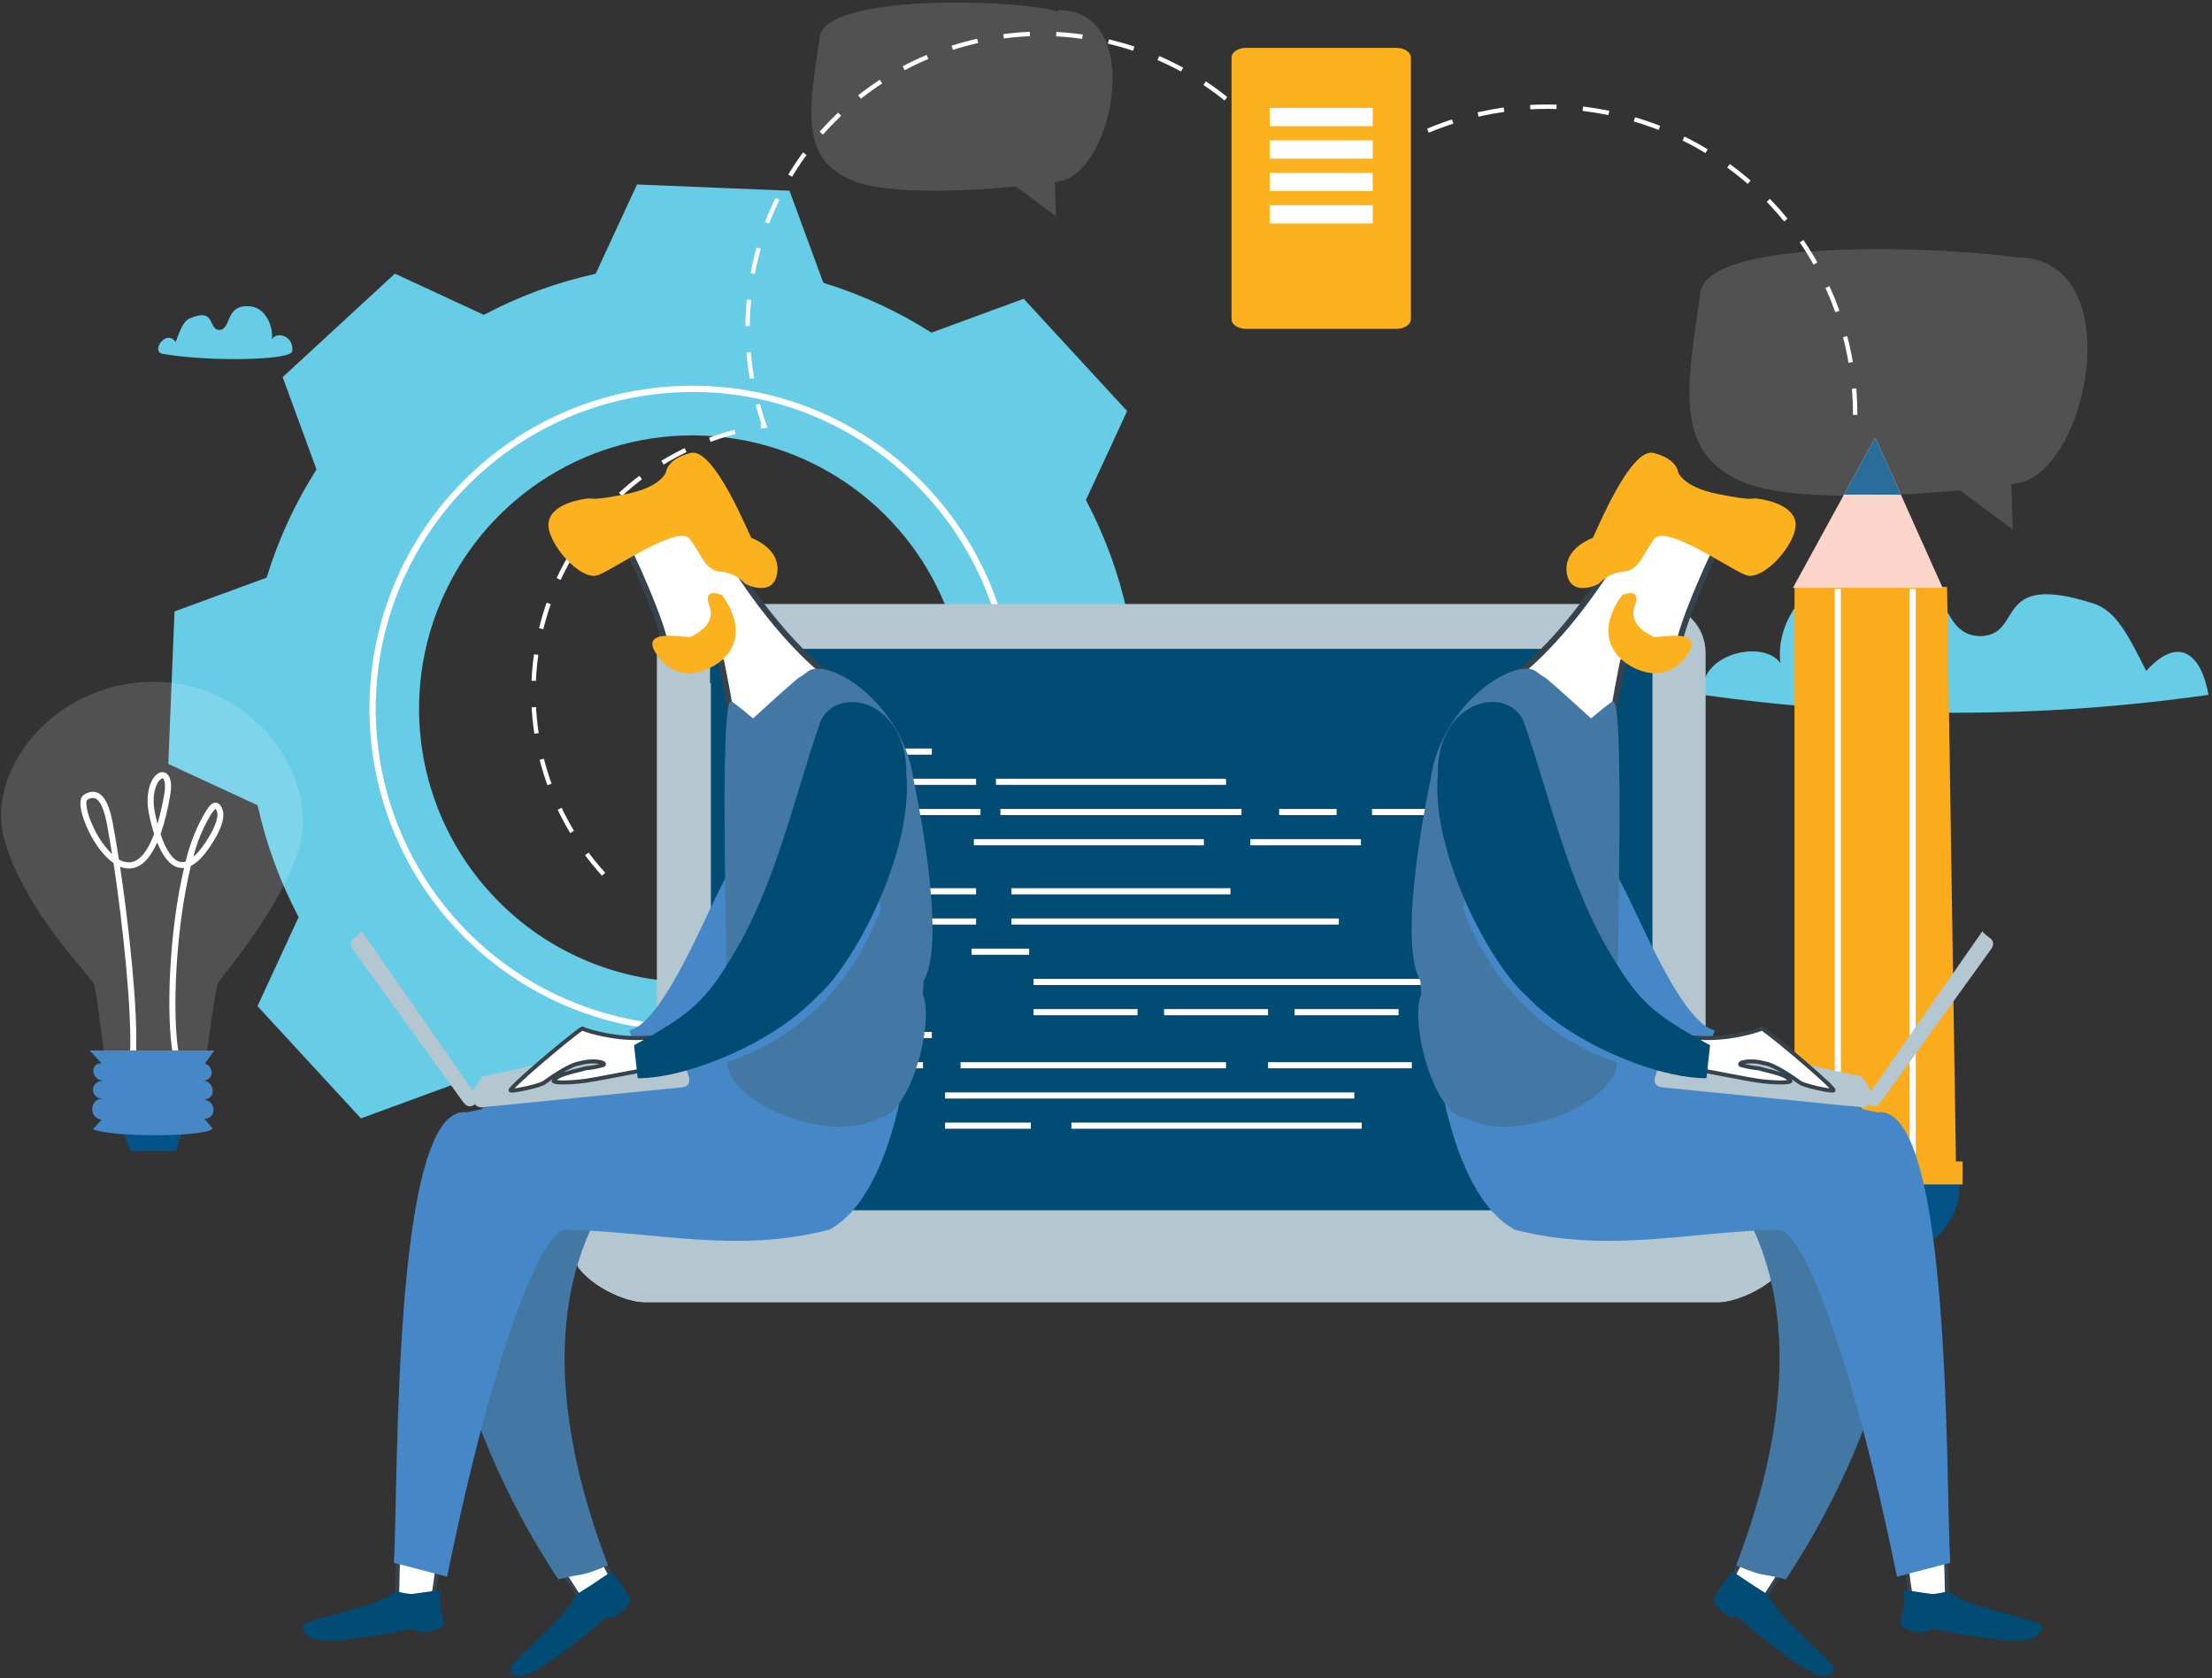 <?xml version="1.0" encoding="UTF-8"?>
<svg viewBox="0 0 555 421" version="1.1" xmlns="http://www.w3.org/2000/svg" xmlns:xlink="http://www.w3.org/1999/xlink">
    <rect x="0" y="0" width="555" height="421" fill="#333333" stroke="none"/>
    <g id="Desktop" stroke="none" stroke-width="1" fill="none" fill-rule="evenodd">
        <g id="Bluerock-plugin-(Staging)-Loading-Staging-Site" transform="translate(-438, -242)">
            <g id="Cloning" transform="translate(438, 242)">
                <path d="M427.395,174.308 C425.73,164.137 442.395,160.155 446.723,166.35 C445.335,156.637 453.18,143.903 466.627,142.808 C492.022,140.43 484.627,159.308 496.868,159.57 C508.012,159.36 499.702,143.243 525.06,151.32 C531.135,153.127 534.21,159.907 538.5,168.292 C547.185,158.738 552.518,164.963 554.107,174.292 C512.082,180.275 469.422,180.28 427.395,174.308 L427.395,174.308 Z" id="Path" fill="#67CCE6" fill-rule="nonzero"></path>
                <path d="M449.527,296.76 C448.538,304.485 452.752,313.973 468.075,315.855 C485.632,316.155 492.135,305.152 491.61,296.76 L449.527,296.76 Z" id="Path" fill="#045388" fill-rule="nonzero"></path>
                <polygon id="Path" fill="#FBAC1D" fill-rule="nonzero" points="490.777 292.837 488.527 147.225 450.248 147.218 450.248 292.837"></polygon>
                <polygon id="Path" fill="#FCD5CA" fill-rule="nonzero" points="487.418 147.45 470.512 109.74 449.858 147.45"></polygon>
                <polygon id="Path" fill="#045388" fill-rule="nonzero" style="mix-blend-mode: multiply;" points="476.94 124.08 470.512 109.74 462.66 124.08"></polygon>
                <rect id="Rectangle" fill="#FFFFFF" fill-rule="nonzero" x="479.137" y="147.705" width="1.538" height="145.132"></rect>
                <rect id="Rectangle" fill="#FFFFFF" fill-rule="nonzero" x="460.35" y="147.705" width="1.538" height="145.132"></rect>
                <rect id="Rectangle" fill="#FBAC1D" fill-rule="nonzero" x="448.59" y="291.345" width="43.852" height="5.76"></rect>
                <path d="M74.933,230.048 L64.605,252.375 L90.555,280.538 L113.715,272.048 C122.147,277.423 131.274,281.622 140.843,284.527 C143.667,292.262 146.495,299.975 149.325,307.665 L187.575,309.225 C191.025,301.765 194.5,294.303 198,286.837 C207.773,284.679 217.209,281.208 226.05,276.517 C233.48,279.957 240.923,283.4 248.377,286.845 L276.533,260.902 C273.69,253.178 270.877,245.46 268.02,237.75 C273.393,229.311 277.591,220.18 280.5,210.607 C288.205,207.787 295.91,204.958 303.615,202.118 L305.168,163.868 C297.697,160.398 290.235,156.938 282.78,153.488 C280.623,143.712 277.151,134.274 272.46,125.43 C275.925,118.005 279.345,110.558 282.803,103.11 L256.845,74.94 L233.7,83.445 C225.266,78.073 216.143,73.867 206.58,70.942 L198.083,47.843 L159.833,46.275 C156.373,53.73 152.912,61.197 149.452,68.677 C139.678,70.823 130.241,74.29 121.403,78.983 L99.075,68.64 L70.92,94.605 C73.755,102.31 76.585,110.025 79.41,117.75 C74.037,126.193 69.829,135.323 66.9,144.893 L43.785,153.375 L42.225,191.625 L64.635,201.998 C66.784,211.77 70.248,221.206 74.933,230.048 Z M123.293,224.25 C104.497,203.858 99.836,174.152 111.483,148.983 C123.131,123.815 148.793,108.142 176.503,109.272 C204.213,110.403 228.513,128.114 238.071,154.148 C247.63,180.182 240.565,209.41 220.17,228.202 C206.8,240.528 189.081,247.036 170.912,246.294 C152.744,245.553 135.614,237.623 123.293,224.25 Z" id="Shape" fill="#67CCE6" fill-rule="nonzero"></path>
                <path d="M173.7,258.75 C128.965,258.75 92.7,222.485 92.7,177.75 C92.7,133.015 128.965,96.75 173.7,96.75 C218.435,96.75 254.7,133.015 254.7,177.75 C254.663,222.47 218.42,258.713 173.7,258.75 L173.7,258.75 Z M173.7,98.332 C141.567,98.333 112.599,117.69 100.305,147.377 C88.01,177.065 94.811,211.235 117.535,233.953 C140.26,256.671 174.432,263.462 204.116,251.159 C233.8,238.856 253.149,209.883 253.14,177.75 C253.107,133.89 217.56,98.343 173.7,98.31 L173.7,98.332 Z" id="Shape" fill="#FFFFFF" fill-rule="nonzero"></path>
                <path d="M73.32,87.915 C73.763,84.345 69.375,82.95 68.235,85.125 C68.603,81.72 66.532,77.257 62.985,76.875 C56.303,76.05 58.237,82.657 55.028,82.755 C52.087,82.68 54.278,77.032 47.602,79.868 C46.005,80.498 45.195,82.868 44.062,85.815 C41.812,82.463 37.995,87.802 40.545,88.695 C51.615,90.787 74.123,90.48 73.32,87.915 Z" id="Path" fill="#67CCE6" fill-rule="nonzero"></path>
                <path d="M30.315,282.608 C30.315,283.02 32.67,288.3 32.7,288.72 L44.25,288.72 C44.205,288.3 45.99,283.02 45.945,282.6 L30.315,282.608 Z" id="Path" fill="#045388"></path>
                <path d="M23.422,246.472 C24.585,249.39 25.672,263.82 26.707,266.775 L51.225,266.775 C52.358,263.775 53.542,249.368 54.81,246.45 C57.6,242.423 70.44,227.475 74.797,213.45 C80.662,195.877 64.237,171.067 38.797,171.03 C13.425,170.805 -4.47,193.898 1.38,211.53 C5.753,226.17 18,239.917 23.422,246.472 Z" id="Path" fill="#FFFFFF" opacity="0.15"></path>
                <path d="M43.432,264.885 C41.565,254.67 42.472,233.183 46.193,217.718 C45.69,217.769 45.182,217.731 44.693,217.605 C42.367,216.982 40.665,214.343 39.443,211.327 C37.695,215.28 35.557,217.455 33.053,217.808 C32.059,217.938 31.05,217.801 30.128,217.41 C32.333,232.192 34.71,253.657 34.11,264.788 L32.61,264.705 C33.188,254.16 30.84,231.998 28.485,216.488 C25.988,214.762 23.797,211.643 22.29,208.567 C20.692,205.32 19.35,201.023 20.79,199.567 L20.887,199.485 C22.163,198.607 23.355,198.39 24.435,198.833 C27.052,199.912 27.93,204.548 28.402,207.037 L28.402,207.143 C28.837,209.393 29.325,212.295 29.828,215.572 C30.719,216.141 31.776,216.39 32.828,216.278 C34.538,216.037 36.705,214.447 38.67,209.183 C38.139,207.506 37.703,205.801 37.365,204.075 C36.383,199.17 37.718,195.352 39.54,194.107 C40.166,193.613 41.033,193.56 41.715,193.972 C42.847,194.722 43.215,196.71 42.675,199.605 C42.146,202.88 41.349,206.106 40.29,209.25 C41.625,213.202 43.29,215.692 45.075,216.165 C45.57,216.289 46.09,216.271 46.575,216.113 C47.493,212.205 48.925,208.438 50.835,204.907 L51.12,204.42 C52.065,202.778 52.958,201.225 54.203,201.352 C55.267,201.45 55.703,202.732 55.852,203.153 C57.06,206.662 52.305,213.127 50.962,214.665 C50.111,215.701 49.07,216.567 47.895,217.215 C44.145,232.387 43.035,254.4 44.895,264.637 L43.432,264.885 Z M54.068,202.86 C53.424,203.526 52.883,204.284 52.462,205.11 L52.17,205.613 C50.562,208.554 49.33,211.686 48.502,214.935 C48.981,214.524 49.427,214.078 49.837,213.6 C51.907,211.222 55.215,205.845 54.443,203.58 C54.362,203.319 54.235,203.075 54.068,202.86 Z M21.817,200.715 C21.427,201.232 21.69,203.97 23.625,207.9 C24.752,210.263 26.274,212.416 28.125,214.268 C27.727,211.748 27.33,209.445 26.955,207.45 L26.955,207.338 C26.595,205.455 25.755,201.03 23.902,200.265 C23.181,200.043 22.397,200.214 21.832,200.715 L21.817,200.715 Z M40.778,195.24 C40.641,195.255 40.511,195.307 40.403,195.39 C39.225,196.185 37.965,199.327 38.858,203.798 C39.06,204.803 39.278,205.755 39.517,206.662 C40.206,204.259 40.764,201.821 41.19,199.357 C41.678,196.597 41.19,195.48 40.898,195.27 C40.866,195.251 40.829,195.241 40.792,195.24 L40.778,195.24 Z" id="Shape" fill="#FFFFFF" fill-rule="nonzero"></path>
                <path d="M22.5,263.498 L25.5,266.73 C22.718,266.467 22.582,270.9 26.078,271.11 C22.508,270.975 22.365,275.543 25.852,275.61 C22.365,275.423 22.223,280.567 25.508,280.86 L23.31,283.245 C27.81,285.36 52.77,285.225 53.31,283.02 L51.322,280.658 C54.825,280.35 53.895,275.715 50.977,275.925 C54.892,275.498 53.4,270.855 50.977,271.17 C54.27,270.562 53.265,267.21 51.39,266.798 L53.79,263.52 L22.5,263.498 Z" id="Path" fill="#4687C7"></path>
                <path d="M265.44,2.565 C265.275,2.565 265.44,2.985 265.44,2.985 C258.067,-0.015 207.292,-1.995 205.673,9.225 C203.062,27.337 200.423,39.975 214.17,45.383 C223.005,48.877 242.415,47.955 254.917,46.792 L264.938,54.24 L264.697,45.66 C265.23,45.585 265.65,45.517 265.935,45.465 C279.592,42.862 287.332,2.25 265.44,2.565 Z" id="Path" fill="#FFFFFF" fill-rule="nonzero" opacity="0.15"></path>
                <path d="M177.06,317.647 C170.892,317.647 165.893,312.648 165.893,306.48 L165.893,163.725 C165.893,160.764 167.069,157.924 169.164,155.831 C171.258,153.738 174.099,152.563 177.06,152.565 L415.717,152.565 C421.878,152.569 426.87,157.564 426.87,163.725 L426.87,306.48 C426.87,312.642 421.879,317.639 415.717,317.647 L177.06,317.647 Z" id="Path" fill="#B4C6D0" fill-rule="nonzero"></path>
                <path d="M164.82,306.48 L164.82,163.725 C164.832,156.973 170.308,151.504 177.06,151.5 L415.717,151.5 C422.469,151.508 427.938,156.981 427.943,163.732 L427.943,306.48 C427.95,309.729 426.666,312.848 424.373,315.149 C422.08,317.451 418.966,318.746 415.717,318.75 L177.06,318.75 C173.809,318.748 170.692,317.454 168.397,315.152 C166.101,312.851 164.814,309.731 164.82,306.48 Z M425.82,163.725 C425.816,158.158 421.307,153.646 415.74,153.637 L177.06,153.637 C171.491,153.646 166.977,158.156 166.965,163.725 L166.965,306.48 C166.973,312.052 171.488,316.567 177.06,316.575 L415.717,316.575 C421.285,316.563 425.793,312.048 425.798,306.48 L425.82,163.725 Z" id="Shape" fill="#B4C6D0" fill-rule="nonzero"></path>
                <polygon id="Path" fill="#004C75" fill-rule="nonzero" points="414.397 163.493 414.397 162.765 178.155 162.765 178.155 171.382 178.365 171.382 178.365 303.592 414.608 303.592 414.608 163.493"></polygon>
                <path d="M447.975,308.445 L144.787,308.445 L144.787,317.445 C148.387,322.808 157.14,326.632 161.632,326.632 L431.19,326.632 C435.645,326.632 444.345,322.845 447.975,317.52 L447.975,308.445 Z" id="Path" fill="#B4C6D0"></path>
                <path d="M144.952,317.715 C148.702,322.965 157.192,326.632 161.61,326.632 L431.168,326.632 C435.57,326.632 444.105,322.935 447.81,317.715 L144.952,317.715 Z" id="Path" fill="#B4C6D0"></path>
                <path d="M270.84,308.678 C271.126,312.19 274.066,314.892 277.59,314.88 L315.21,314.88 C318.734,314.892 321.674,312.19 321.96,308.678 L270.84,308.678 Z" id="Path" fill="#B4C6D0" fill-rule="nonzero"></path>
                <rect id="Rectangle" fill="#FFFFFF" fill-rule="nonzero" x="243.787" y="237.96" width="14.43" height="1.538"></rect>
                <rect id="Rectangle" fill="#FFFFFF" fill-rule="nonzero" x="228.248" y="202.92" width="17.76" height="1.538"></rect>
                <rect id="Rectangle" fill="#FFFFFF" fill-rule="nonzero" x="320.933" y="202.92" width="14.43" height="1.538"></rect>
                <rect id="Rectangle" fill="#FFFFFF" fill-rule="nonzero" x="344.243" y="202.92" width="14.43" height="1.538"></rect>
                <rect id="Rectangle" fill="#FFFFFF" fill-rule="nonzero" x="251.002" y="202.92" width="60.495" height="1.538"></rect>
                <rect id="Rectangle" fill="#FFFFFF" fill-rule="nonzero" x="219.368" y="187.762" width="14.43" height="1.538"></rect>
                <rect id="Rectangle" fill="#FFFFFF" fill-rule="nonzero" x="219.368" y="258.855" width="14.43" height="1.538"></rect>
                <rect id="Rectangle" fill="#FFFFFF" fill-rule="nonzero" x="259.327" y="245.542" width="100.463" height="1.538"></rect>
                <rect id="Rectangle" fill="#FFFFFF" fill-rule="nonzero" x="259.327" y="253.125" width="26.085" height="1.538"></rect>
                <rect id="Rectangle" fill="#FFFFFF" fill-rule="nonzero" x="292.072" y="253.125" width="26.085" height="1.538"></rect>
                <rect id="Rectangle" fill="#FFFFFF" fill-rule="nonzero" x="324.817" y="253.125" width="26.085" height="1.538"></rect>
                <rect id="Rectangle" fill="#FFFFFF" fill-rule="nonzero" x="217.148" y="195.338" width="27.75" height="1.538"></rect>
                <rect id="Rectangle" fill="#FFFFFF" fill-rule="nonzero" x="249.893" y="195.338" width="57.72" height="1.538"></rect>
                <rect id="Rectangle" fill="#FFFFFF" fill-rule="nonzero" x="217.148" y="266.438" width="14.43" height="1.538"></rect>
                <rect id="Rectangle" fill="#FFFFFF" fill-rule="nonzero" x="318.158" y="266.438" width="36.075" height="1.538"></rect>
                <rect id="Rectangle" fill="#FFFFFF" fill-rule="nonzero" x="241.012" y="266.438" width="66.6" height="1.538"></rect>
                <rect id="Rectangle" fill="#FFFFFF" fill-rule="nonzero" x="237.127" y="274.02" width="102.683" height="1.538"></rect>
                <rect id="Rectangle" fill="#FFFFFF" fill-rule="nonzero" x="237.127" y="281.595" width="21.525" height="1.538"></rect>
                <rect id="Rectangle" fill="#FFFFFF" fill-rule="nonzero" x="268.822" y="281.595" width="72.847" height="1.538"></rect>
                <rect id="Rectangle" fill="#FFFFFF" fill-rule="nonzero" x="244.343" y="210.502" width="57.72" height="1.538"></rect>
                <rect id="Rectangle" fill="#FFFFFF" fill-rule="nonzero" x="313.717" y="210.502" width="27.75" height="1.538"></rect>
                <rect id="Rectangle" fill="#FFFFFF" fill-rule="nonzero" x="217.148" y="222.803" width="27.75" height="1.538"></rect>
                <rect id="Rectangle" fill="#FFFFFF" fill-rule="nonzero" x="253.778" y="222.803" width="54.945" height="1.538"></rect>
                <rect id="Rectangle" fill="#FFFFFF" fill-rule="nonzero" x="217.148" y="230.385" width="27.75" height="1.538"></rect>
                <rect id="Rectangle" fill="#FFFFFF" fill-rule="nonzero" x="253.778" y="230.385" width="82.14" height="1.538"></rect>
                <rect id="Rectangle" fill="#FFFFFF" fill-rule="nonzero" x="200.648" y="183.923" width="1.538" height="103.05"></rect>
                <path d="M505.62,64.552 L505.62,64.552 C493.815,62.52 428.79,58.553 426.652,73.35 C423.202,97.275 419.723,113.948 437.902,121.132 C449.572,125.745 475.223,124.522 491.738,122.985 L504.983,132.825 L504.66,121.5 C505.365,121.395 505.928,121.305 506.295,121.23 C524.325,117.795 534.555,64.125 505.62,64.552 Z" id="Path" fill="#FFFFFF" fill-rule="nonzero" opacity="0.15"></path>
                <path d="M465.48,104.078 C465.486,71.708 445.324,42.762 414.959,31.547 C384.594,20.333 350.458,29.224 329.423,53.828 C314.03,16.979 272.109,-0.928 234.844,13.427 C197.58,27.782 178.506,69.186 191.812,106.838 C166.481,110.498 145.386,128.143 137.305,152.428 C129.225,176.713 135.543,203.479 153.63,221.588" id="Path" stroke="#FFFFFF" stroke-width="1.103" stroke-dasharray="6.615"></path>
                <g id="Group-4" transform="translate(309, 12)">
                    <polygon id="Fill-1" fill="#FFFFFF" points="6 55.5 43.5 55.5 43.5 9 6 9"></polygon>
                    <path d="M9.578,19.649 L35.421,19.649 L35.421,15.074 L9.578,15.074 L9.578,19.649 Z M9.578,27.782 L35.421,27.782 L35.421,23.207 L9.578,23.207 L9.578,27.782 Z M9.578,35.918 L35.421,35.918 L35.421,31.343 L9.578,31.343 L9.578,35.918 Z M9.578,44.051 L35.421,44.051 L35.421,39.476 L9.578,39.476 L9.578,44.051 Z M3.691,0 C1.653,0 0,1.084 0,2.422 L0,68.078 C0,69.415 1.653,70.5 3.691,70.5 L41.308,70.5 C43.347,70.5 45,69.415 45,68.078 L45,2.422 C45,1.084 43.347,0 41.308,0 L3.691,0 Z" id="Fill-2" fill="#FCB21F"></path>
                </g>
                <path d="M404.415,141.143 C404.415,141.143 393.165,159.952 379.327,170.205 L404.197,184.357 C404.543,178.702 407.197,166.058 407.197,166.058 L421.178,162.825 C420.892,158.153 431.618,134.91 431.332,136.575 L414.368,129.21 L404.415,141.143 Z" id="Path" stroke="#36434C" stroke-width="1.5" fill="#FFFFFF" fill-rule="nonzero"></path>
                <path d="M453.63,382.223 C449.985,389.723 445.335,396.705 440.767,403.755 C438.562,402.315 436.23,399.255 433.837,398.265 C433.087,397.965 438.337,389.332 444.645,375.765 C447.75,377.798 450.75,379.965 453.63,382.223 Z" id="Path" stroke="#36434C" stroke-width="1.005" fill="#FFFFFF" fill-rule="nonzero"></path>
                <path d="M434.52,394.065 L439.995,397.725 C440.033,397.725 443.745,400.103 443.745,400.132 C445.733,404.28 449.52,407.512 452.385,410.43 C455.25,413.348 456.533,414.27 459.72,417.615 C459.997,417.868 460.155,418.226 460.155,418.601 C460.155,418.977 459.997,419.335 459.72,419.587 C457.567,421.553 453.938,419.16 451.702,417.817 C449.467,416.475 445.125,413.025 442.98,411.45 C438.135,407.918 435.983,404.925 435.015,405.803 C434.377,406.373 429.397,402.442 430.02,401.055 C431.618,397.5 433.808,396 434.52,394.065 Z" id="Path" fill="#004C75" fill-rule="nonzero"></path>
                <path d="M478.815,307.283 C477.495,304.462 472.688,280.642 461.655,271.86 L414.405,271.86 C416.655,276.09 418.905,279.45 420.87,281.062 C468.233,302.152 397.433,275.775 419.438,284.925 C425.31,287.37 465.375,314.873 435.6,392.655 C443.145,395.79 441.12,394.373 448.072,396.18 C477.06,352.402 479.49,310.822 478.815,307.283 Z" id="Path" fill="#4378A5" fill-rule="nonzero"></path>
                <path d="M487.027,376.035 C488.228,384.285 488.34,392.67 488.527,401.07 C485.895,401.13 482.25,399.915 479.707,400.455 C478.957,400.613 478.38,390.533 475.957,375.788 C479.663,375.705 483.345,375.817 487.027,376.035 Z" id="Path" stroke="#36434C" stroke-width="1.005" fill="#FFFFFF" fill-rule="nonzero"></path>
                <path d="M446.295,308.438 C451.77,308.303 463.845,336.277 475.957,395.498 L489.315,392.017 C488.152,372.615 489.788,276.93 471.135,279 C464.827,277.965 442.058,272.01 408.195,263.002 C369.48,240.615 364.853,257.752 359.835,259.882 C359.835,259.882 362.745,299.137 380.085,308.46 C403.5,314.452 422.767,309.053 446.295,308.438 Z" id="Path" fill="#4687C7" fill-rule="nonzero"></path>
                <path d="M499.26,235.275 C499.043,235.118 497.55,234.075 497.415,233.55 L469.5,273.615 C469.5,273.795 469.433,273.772 469.418,273.668 L467.288,270.098 L418.62,259.41 C418.538,259.635 415.178,270.337 415.155,270.608 C415.012,272.01 415.905,272.64 417.038,272.752 L467.017,277.74 C467.788,277.893 468.574,277.564 469.005,276.908 C469.005,276.998 469.005,277.065 469.005,277.087 C470.145,277.913 471.165,277.433 471.892,276.428 L499.485,238.222 C500.25,237.225 500.408,236.1 499.26,235.275 Z" id="Path" fill="#B4C6D0"></path>
                <path d="M477.63,398.827 L484.485,399.803 C485.49,400.005 488.745,399.15 488.79,399.158 C492.488,401.985 497.37,402.975 501.277,404.175 C505.185,405.375 506.752,405.555 511.155,406.988 C511.528,407.098 511.839,407.359 512.014,407.707 C512.189,408.055 512.212,408.459 512.077,408.825 C511.058,411.825 506.707,411.525 504.09,411.473 C501.473,411.42 495.998,410.498 493.35,410.183 C487.387,409.433 484.072,407.812 483.6,409.147 C483.293,410.04 477.015,409.02 476.933,407.377 C476.723,403.163 478.283,405.337 477.63,398.827 Z" id="Path" fill="#004C75" fill-rule="nonzero"></path>
                <path d="M404.873,254.595 C407.663,256.095 410.28,257.798 413.062,259.327 C418.229,260.134 423.345,261.236 428.385,262.627 C429.45,260.377 430.47,258.51 430.147,258.435 C422.745,256.627 413.647,235.627 408.517,224.947 C395.183,197.16 386.017,212.542 383.535,195.338 C381.75,186.87 375.75,173.88 373.192,189.75 C372.285,200.055 369.697,214.222 368.197,222.09 C375.54,228.562 383.61,234.127 390.757,240.84 C395.558,245.303 400.2,249.968 404.873,254.595 Z" id="Path" fill="#4687C7" fill-rule="nonzero"></path>
                <path d="M405.652,266.632 C405.652,240.998 407.685,177.067 404.798,175.882 C404.46,175.748 399.202,180.202 399.202,180.202 C399.202,180.202 388.995,170.857 387.675,169.965 C386.932,169.561 386.234,169.081 385.59,168.532 C380.58,164.415 361.5,176.393 358.95,195.532 C358.95,195.532 350.228,235.597 356.37,245.963 C356.438,247.125 356.512,248.273 356.587,249.405 C353.632,256.785 359.88,279.442 367.342,280.335 C380.475,287.55 405.652,276.21 405.652,266.632 Z" id="Path" fill="#4378A5" fill-rule="nonzero"></path>
                <path d="M425.707,263.738 C418.298,261.938 403.957,256.808 398.895,244.792 C373.058,227.985 385.988,212.542 383.535,195.338 C381.75,186.87 375.75,173.88 373.192,189.75 C371.873,204.75 367.02,227.79 367.087,228 C379.05,259.613 406.47,270.863 426.337,268.642 C426.697,264.848 426.3,263.887 425.707,263.738 Z" id="Path" fill="#4687C7" fill-rule="nonzero"></path>
                <path d="M442.08,258 C441.302,258.316 440.506,258.584 439.695,258.803 C430.425,261.315 425.002,260.062 422.445,260.197 C421.493,260.243 420.6,260.303 419.723,260.34 C420.105,262.762 420.473,265.17 420.877,267.585 C427.942,268.373 438.99,271.027 443.152,271.335 C448.582,271.808 449.212,271.238 449.212,271.238 C448.71,269.52 443.858,268.77 441.3,267.99 C439.743,267.853 438.203,267.565 436.702,267.127 C435.952,266.377 439.702,265.808 442.522,266.685 C445.418,266.978 451.118,271.223 451.642,271.59 C452.73,272.34 458.97,273.72 459.892,273.54 C461.805,274.043 444.9,259.733 442.08,258 Z" id="Path" stroke="#36434C" stroke-width="1.005" fill="#FFFFFF" fill-rule="nonzero"></path>
                <path d="M428.25,262.567 C414.277,254.933 410.46,251.565 403.05,239.025 C392.647,221.438 388.05,199.815 381.637,181.373 C377.805,172.373 361.08,176.528 361.462,194.37 C359.767,213.465 374.28,241.425 383.543,249.368 C394.575,261.098 415.702,269.572 427.44,269.752 L428.25,262.567 Z" id="Path" fill="#004C75" fill-rule="nonzero"></path>
                <path d="M410.385,266.723 L410.385,266.723 C399.285,262.673 389.31,256.515 383.025,249.84 C374.19,242.257 359.025,214.185 360.757,194.303 C360.6,187.215 363.21,181.305 367.913,178.17 C371.002,176.107 374.663,175.537 377.663,176.632 C379.797,177.395 381.505,179.032 382.358,181.132 C384.188,186.382 385.815,191.745 387.548,197.407 C391.853,211.537 396.308,226.148 403.733,238.695 C410.978,250.965 414.473,254.227 428.64,261.945 L429.067,262.17 L428.145,270.457 L427.5,270.457 C422.85,270.382 416.783,269.062 410.385,266.723 Z M377.152,177.945 C374.595,177.015 371.46,177.532 368.775,179.333 C364.47,182.205 362.085,187.68 362.228,194.37 C360.495,213.923 375.36,241.38 384.06,248.85 C390.158,255.322 400.17,261.488 410.895,265.41 C416.827,267.577 422.445,268.853 426.81,269.017 L427.493,262.95 C413.52,255.278 409.71,251.7 402.442,239.363 C394.942,226.657 390.442,211.98 386.123,197.768 C384.405,192.12 382.77,186.78 380.97,181.583 C380.267,179.886 378.881,178.566 377.152,177.945 Z" id="Shape" fill="#004C75" fill-rule="nonzero"></path>
                <path d="M399.637,134.925 C400.387,133.71 409.005,112.125 414.892,113.618 C420.78,115.11 421.027,118.373 421.027,118.373 C421.027,118.373 422.092,122.123 430.92,123.9 C439.748,125.677 439.447,124.95 440.498,125.032 C441.548,125.115 449.73,126.135 450.495,130.988 C451.26,135.84 442.5,145.98 438,144.24 C433.5,142.5 417.863,131.333 414.967,135.278 C412.072,139.222 411.293,142.98 407.385,143.4 C405.039,143.56 402.842,144.609 401.243,146.333 C400.785,146.79 393.983,149.88 393.105,143.678 C392.228,137.475 399.637,134.925 399.637,134.925 Z" id="Path" fill="#FCB21F" fill-rule="nonzero"></path>
                <path d="M407.048,149.25 C407.048,149.25 398.798,159.15 407.64,166.08 C407.64,166.08 416.295,173.062 422.745,165.007 C429.195,156.952 415.553,160.17 414.877,159.757 C414.202,159.345 408.315,156.945 410.16,152.002 C412.005,147.06 407.048,149.25 407.048,149.25 Z" id="Path" fill="#FCB21F" fill-rule="nonzero"></path>
                <path d="M183.75,141.143 C183.75,141.143 195,159.952 208.838,170.205 L183.975,184.357 C183.623,178.702 180.975,166.058 180.975,166.058 L167.002,162.825 C167.287,158.153 156.555,134.91 156.84,136.575 L173.805,129.21 L183.75,141.143 Z" id="Path" stroke="#36434C" stroke-width="1.5" fill="#FFFFFF" fill-rule="nonzero"></path>
                <path d="M134.512,382.223 C138.165,389.723 142.808,396.705 147.375,403.755 C149.58,402.315 151.912,399.255 154.305,398.265 C155.055,397.965 149.805,389.332 143.505,375.765 C140.415,377.798 137.438,379.965 134.512,382.223 Z" id="Path" stroke="#36434C" stroke-width="1.005" fill="#FFFFFF" fill-rule="nonzero"></path>
                <path d="M153.63,394.065 L148.155,397.725 C148.11,397.725 144.405,400.103 144.405,400.132 C142.41,404.28 138.623,407.512 135.757,410.43 C132.893,413.348 131.618,414.27 128.423,417.615 C128.147,417.869 127.991,418.227 127.991,418.601 C127.991,418.976 128.147,419.333 128.423,419.587 C130.583,421.553 134.213,419.16 136.44,417.817 C138.667,416.475 143.018,413.025 145.162,411.45 C150.007,407.918 152.16,404.925 153.127,405.803 C153.773,406.373 158.752,402.442 158.123,401.055 C156.525,397.5 154.335,396 153.63,394.065 Z" id="Path" fill="#004C75" fill-rule="nonzero"></path>
                <path d="M109.328,307.283 C110.647,304.462 115.463,280.642 126.495,271.86 L173.745,271.86 C171.495,276.09 169.208,279.45 167.287,281.062 C119.918,302.152 190.718,275.775 168.713,284.925 C162.847,287.37 122.775,314.873 152.558,392.655 C145.005,395.79 147.03,394.373 140.077,396.18 C111.09,352.402 108.653,310.822 109.328,307.283 Z" id="Path" fill="#4378A5" fill-rule="nonzero"></path>
                <path d="M101.123,376.035 C99.915,384.285 99.802,392.67 99.623,401.07 C102.248,401.13 105.9,399.915 108.435,400.455 C109.185,400.613 109.77,390.533 112.185,375.788 C108.487,375.705 104.805,375.817 101.123,376.035 Z" id="Path" stroke="#36434C" stroke-width="1.005" fill="#FFFFFF" fill-rule="nonzero"></path>
                <path d="M141.847,308.438 C136.373,308.303 124.297,336.277 112.185,395.498 L98.828,392.017 C99.998,372.615 98.362,276.93 117.007,279 C123.315,277.965 146.093,272.01 179.947,263.002 C218.67,240.615 223.29,257.752 228.315,259.882 C228.315,259.882 225.398,299.137 208.065,308.46 C184.68,314.452 165.382,309.053 141.847,308.438 Z" id="Path" fill="#4687C7" fill-rule="nonzero"></path>
                <path d="M88.882,235.275 C89.1,235.118 90.593,234.075 90.735,233.55 L118.627,273.615 C118.627,273.795 118.695,273.772 118.718,273.668 L120.84,270.098 L169.5,259.41 C169.583,259.635 172.942,270.337 172.965,270.608 C173.107,272.01 172.215,272.64 171.083,272.752 L121.103,277.74 C120.334,277.892 119.551,277.563 119.123,276.908 C119.131,276.971 119.115,277.036 119.078,277.087 C117.938,277.913 116.918,277.433 116.198,276.428 L88.597,238.222 C87.892,237.225 87.75,236.1 88.882,235.275 Z" id="Path" fill="#B4C6D0"></path>
                <path d="M110.52,398.827 L103.657,399.803 C102.653,400.005 99.397,399.15 99.36,399.158 C95.655,401.985 90.78,402.975 86.873,404.175 C82.965,405.375 81.39,405.555 76.987,406.988 C76.614,407.098 76.303,407.359 76.129,407.707 C75.954,408.055 75.931,408.459 76.065,408.825 C77.093,411.825 81.442,411.525 84.052,411.473 C86.662,411.42 92.153,410.498 94.793,410.183 C100.793,409.433 104.07,407.812 104.543,409.147 C104.85,410.04 111.12,409.02 111.203,407.377 C111.427,403.163 109.868,405.337 110.52,398.827 Z" id="Path" fill="#004C75" fill-rule="nonzero"></path>
                <path d="M183.27,254.595 C180.48,256.095 177.863,257.798 175.08,259.327 C169.914,260.135 164.798,261.237 159.757,262.627 C158.7,260.377 157.673,258.51 157.995,258.435 C165.405,256.627 174.495,235.627 179.625,224.947 C192.96,197.16 202.125,212.542 204.615,195.338 C206.407,186.87 212.385,173.88 214.95,189.72 C215.865,200.025 218.445,214.192 219.945,222.06 C212.602,228.532 204.532,234.097 197.385,240.81 C192.585,245.303 187.95,249.968 183.27,254.595 Z" id="Path" fill="#4687C7" fill-rule="nonzero"></path>
                <path d="M182.49,266.632 C182.49,240.998 180.458,177.067 183.345,175.882 C183.683,175.748 188.94,180.202 188.94,180.202 C188.94,180.202 199.148,170.857 200.475,169.965 C201.215,169.561 201.911,169.081 202.553,168.532 C207.562,164.415 226.643,176.393 229.2,195.532 C229.2,195.532 237.923,235.597 231.78,245.963 C231.71,247.127 231.635,248.275 231.555,249.405 C234.51,256.785 228.262,279.442 220.808,280.335 C207.667,287.55 182.49,276.21 182.49,266.632 Z" id="Path" fill="#4378A5" fill-rule="nonzero"></path>
                <path d="M162.442,263.738 C169.852,261.938 184.192,256.808 189.248,244.792 C215.085,227.985 202.155,212.542 204.615,195.338 C206.407,186.87 212.385,173.88 214.95,189.72 C216.27,204.72 221.123,227.76 221.055,227.97 C209.1,259.582 181.68,270.832 161.805,268.613 C161.445,264.848 161.85,263.887 162.442,263.738 Z" id="Path" fill="#4687C7" fill-rule="nonzero"></path>
                <path d="M146.07,258 C146.845,258.315 147.639,258.583 148.447,258.803 C157.718,261.315 163.14,260.062 165.697,260.197 C166.657,260.243 167.55,260.303 168.428,260.34 C168.037,262.762 167.678,265.17 167.265,267.585 C160.2,268.373 149.16,271.027 144.99,271.335 C139.56,271.808 138.93,271.238 138.93,271.238 C139.44,269.52 144.292,268.77 146.843,267.99 C148.399,267.853 149.939,267.565 151.44,267.127 C152.19,266.377 148.44,265.808 145.627,266.685 C142.725,266.978 137.025,271.223 136.5,271.59 C135.42,272.34 129.173,273.72 128.25,273.54 C126.338,274.043 143.25,259.733 146.07,258 Z" id="Path" stroke="#36434C" stroke-width="1.005" fill="#FFFFFF" fill-rule="nonzero"></path>
                <path d="M159.87,262.567 C173.835,254.933 177.653,251.565 185.062,239.025 C195.472,221.438 200.062,199.815 206.475,181.373 C210.308,172.373 227.04,176.528 226.657,194.37 C228.345,213.465 213.833,241.425 204.577,249.368 C193.537,261.098 172.41,269.572 160.673,269.752 L159.87,262.567 Z" id="Path" fill="#004C75" fill-rule="nonzero"></path>
                <path d="M160.673,270.465 L160.012,270.465 L159.083,262.178 L159.51,261.952 C173.678,254.205 177.173,250.942 184.425,238.702 C191.85,226.155 196.298,211.545 200.61,197.415 C202.335,191.752 203.97,186.398 205.792,181.14 C206.647,179.041 208.354,177.405 210.488,176.64 C213.798,175.583 217.413,176.153 220.238,178.178 C224.947,181.312 227.55,187.222 227.4,194.31 C229.162,214.192 213.968,242.265 205.125,249.847 C198.84,256.522 188.865,262.68 177.765,266.73 L177.765,266.73 C171.36,269.062 165.292,270.382 160.673,270.465 Z M207.173,181.583 C205.365,186.78 203.738,192.12 202.012,197.768 C197.685,211.98 193.208,226.657 185.7,239.363 C178.433,251.67 174.615,255.278 160.643,262.95 L161.325,269.017 C165.69,268.853 171.308,267.577 177.248,265.41 C187.972,261.488 197.985,255.322 204.083,248.85 C212.782,241.35 227.64,213.923 225.915,194.37 C226.058,187.68 223.665,182.205 219.368,179.333 C216.675,177.532 213.548,177.015 210.99,177.945 C209.265,178.567 207.882,179.888 207.18,181.583 L207.173,181.583 Z" id="Shape" fill="#004C75" fill-rule="nonzero"></path>
                <path d="M188.512,134.925 C187.762,133.71 179.137,112.125 173.257,113.618 C167.377,115.11 167.115,118.373 167.115,118.373 C167.115,118.373 166.05,122.123 157.23,123.9 C148.41,125.677 148.702,124.95 147.645,125.032 C146.588,125.115 138.42,126.135 137.648,130.988 C136.875,135.84 145.665,145.988 150.12,144.24 C154.575,142.493 170.257,131.333 173.16,135.278 C176.062,139.222 176.827,142.98 180.743,143.4 C183.087,143.559 185.281,144.608 186.877,146.333 C187.335,146.79 194.145,149.88 195.015,143.678 C195.885,137.475 188.512,134.925 188.512,134.925 Z" id="Path" fill="#FCB21F" fill-rule="nonzero"></path>
                <path d="M181.102,149.25 C181.102,149.25 189.352,159.15 180.502,166.08 C180.502,166.08 171.855,173.062 165.405,165.007 C158.955,156.952 172.597,160.17 173.273,159.757 C173.947,159.345 179.835,156.945 177.99,152.002 C176.145,147.06 181.102,149.25 181.102,149.25 Z" id="Path" fill="#FCB21F" fill-rule="nonzero"></path>
            </g>
        </g>
    </g>
</svg>